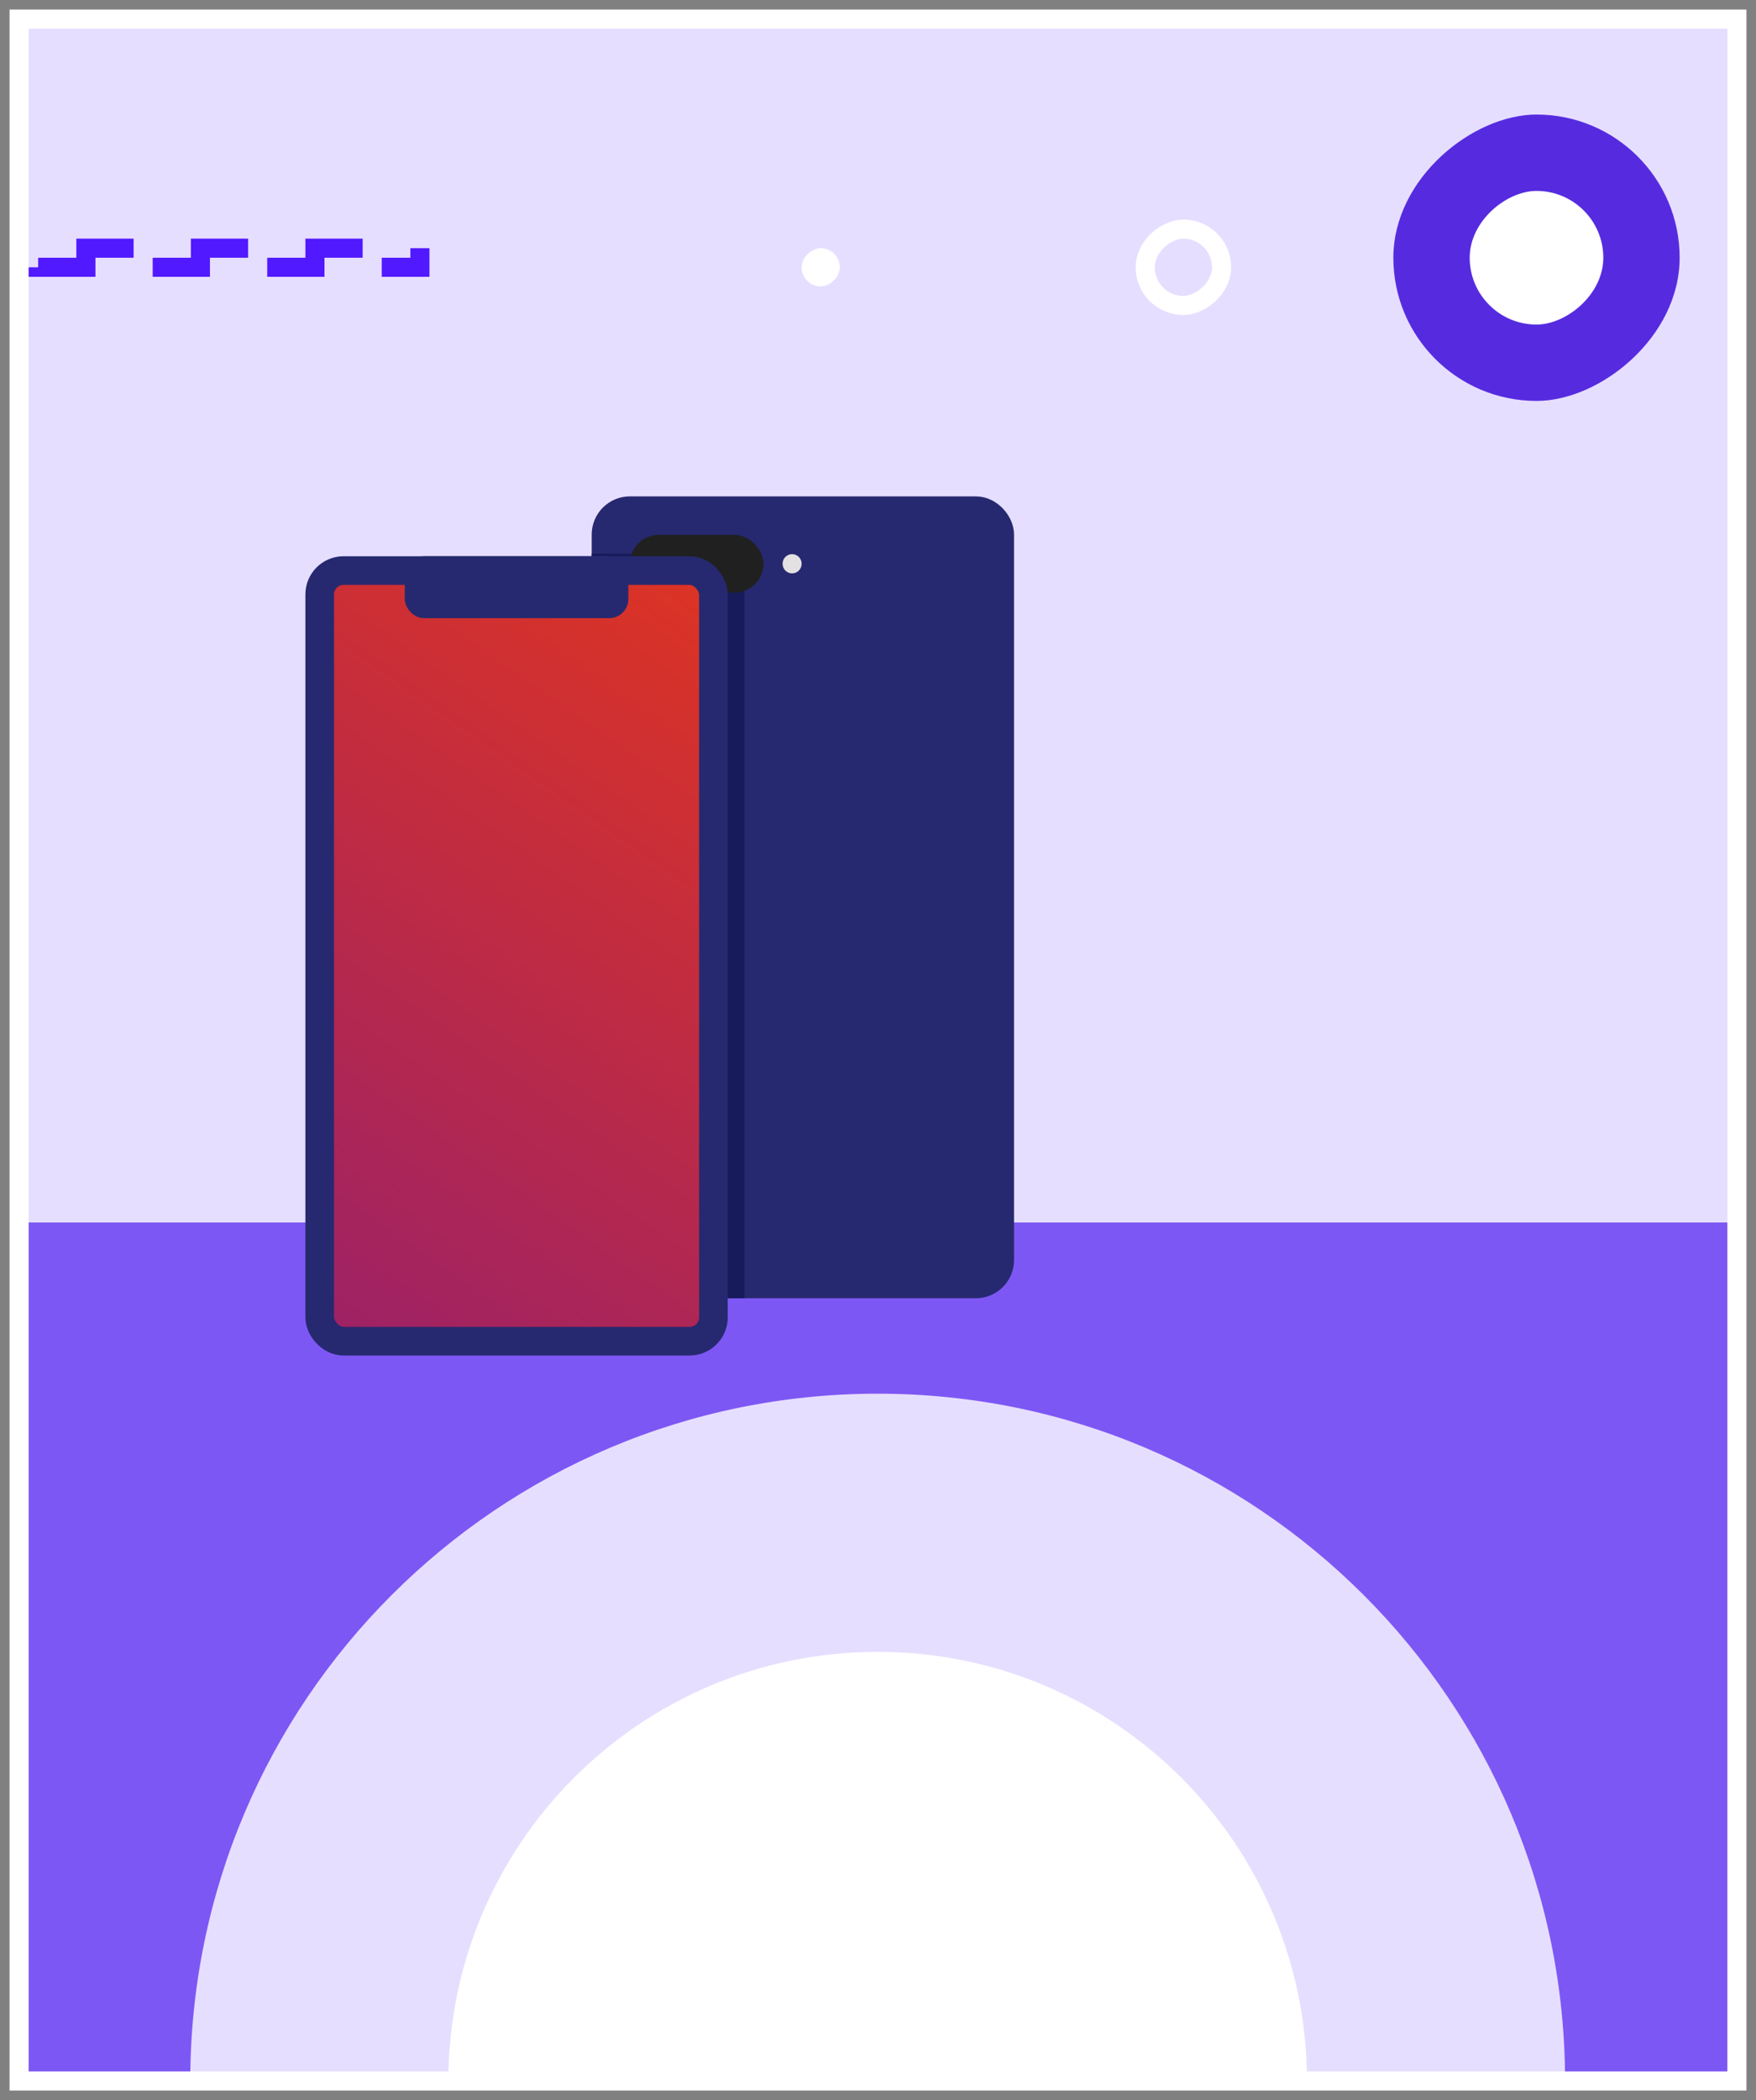 <svg width="92" height="110" fill="none" xmlns="http://www.w3.org/2000/svg"><rect width="100%" height="100%" fill="#808080" stroke="none"/><path fill="#E6DEFF" d="M1 1h90v108H1z"/><path fill="#6D43F2" fill-opacity=".87" d="M1 109.014V64.032h89.965v44.982z"/><path fill-rule="evenodd" clip-rule="evenodd" d="M45.982 73c-19.89 0-36.014 16.124-36.014 36.014v.044-.044h72.029C81.996 89.124 65.871 73 45.981 73z" fill="#E6DEFF"/><path fill-rule="evenodd" clip-rule="evenodd" d="M45.982 86.523c-12.421 0-22.49 10.07-22.49 22.491h44.981c0-12.421-10.07-22.491-22.49-22.491z" fill="#fff"/><rect x="31.75" y="26.75" width="20.627" height="40.5" rx="1.25" fill="#26296F" stroke="#26296F" stroke-width="1.5"/><path d="M31 29h6a2 2 0 012 2v37h-8V29z" fill="#171A5B"/><rect x="33" y="28.017" width="7" height="3.025" rx="1.513" fill="#202020"/><ellipse cx="41.5" cy="29.529" rx=".5" ry=".504" fill="#E3E1E1"/><rect x="16.75" y="29.885" width="20.627" height="40.366" rx="1.25" fill="url(#paint0_linear)" stroke="#26296F" stroke-width="1.5"/><rect x="21.206" y="29.134" width="11.714" height="3.244" rx="1" fill="#26296F"/><rect x="88" y="6" width="15" height="15" rx="7.5" transform="rotate(90 88 6)" fill="#562BE0"/><rect x="84" y="10" width="7" height="7" rx="3.5" transform="rotate(90 84 10)" fill="#fff"/><rect x="64" y="12" width="4" height="4" rx="2" transform="rotate(90 64 12)" stroke="#fff"/><rect x="44" y="13" width="2" height="2" rx="1" transform="rotate(90 44 13)" fill="#fff"/><path stroke="#fff" d="M1 1h90v108H1z"/><path stroke="#5119FF" stroke-dasharray="3 3 3 3" d="M2 14h20v-1H2z"/><defs><linearGradient id="paint0_linear" x1="50.492" y1="10.993" x2="-3.219" y2="87.808" gradientUnits="userSpaceOnUse"><stop stop-color="#FF3D00"/><stop offset="1" stop-color="#77178E"/></linearGradient></defs></svg>